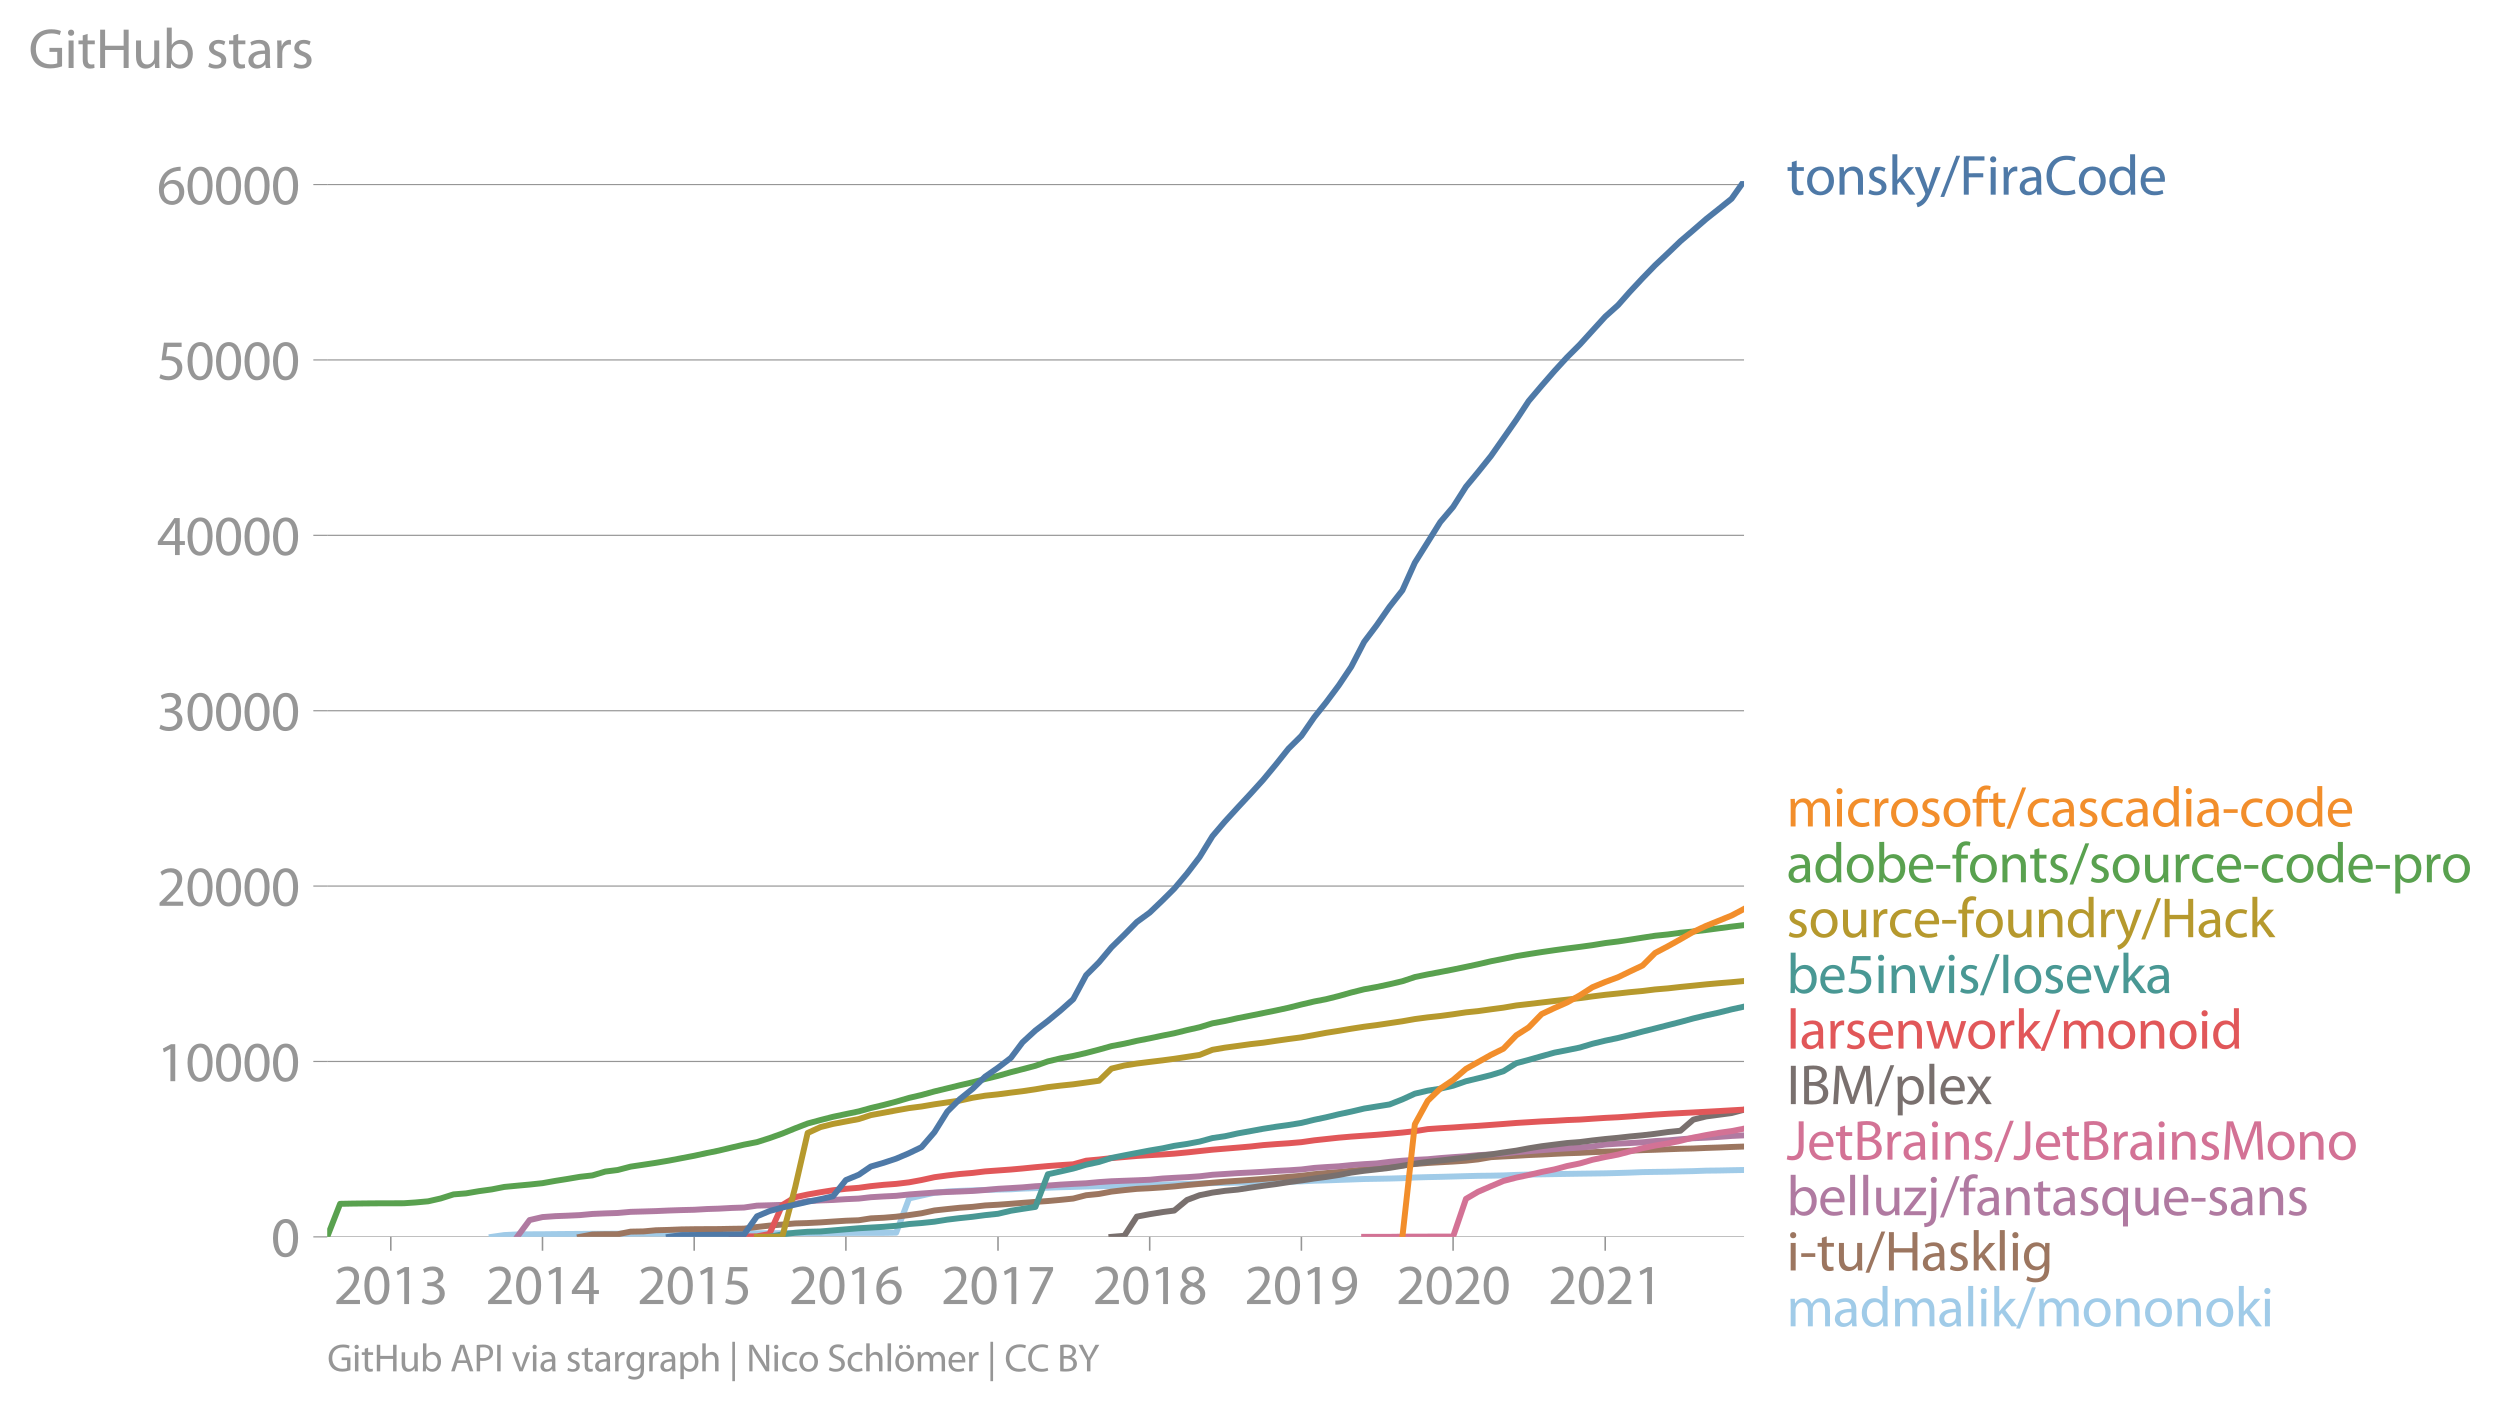 <svg xmlns:xlink="http://www.w3.org/1999/xlink" width="840.196" height="473.716" viewBox="0 0 630.147 355.287" xmlns="http://www.w3.org/2000/svg"><defs><style>*{stroke-linejoin:round;stroke-linecap:butt}</style></defs><g id="figure_1"><path d="M0 355.287h630.147V0H0v355.287z" style="fill:none" id="patch_1"/><g id="axes_1"><path d="M82.476 311.76h357.12V45.646H82.476V311.76z" style="fill:none" id="patch_2"/><g id="matplotlib.axis_1"><g id="xtick_1"><g id="line2d_1"><defs><path id="m22d97722f2" d="M0 0v3.5" style="stroke:#969696;stroke-width:.4"/></defs><use xlink:href="#m22d97722f2" x="98.504" y="311.759" style="fill:#969696;stroke:#969696;stroke-width:.4"/></g><g style="fill:#969696" transform="matrix(.14 0 0 -.14 84.141 328.7)" id="text_1"><defs><path id="MyriadPro-Regular-32" d="M2944 0v467H1075v13l333 307c877 845 1434 1466 1434 2234 0 595-378 1209-1274 1209-480 0-890-179-1178-422l180-397c192 160 505 352 883 352 621 0 825-390 825-813-6-627-486-1164-1548-2176L288 346V0h2656z" transform="scale(.016)"/><path id="MyriadPro-Regular-30" d="M1677 4230c-845 0-1447-768-1447-2163C243 691 794-70 1606-70c922 0 1447 780 1447 2195 0 1325-499 2105-1376 2105zm-32-435c582 0 845-672 845-1696 0-1062-276-1734-852-1734-512 0-844 614-844 1696 0 1133 358 1734 851 1734z" transform="scale(.016)"/><path id="MyriadPro-Regular-31" d="M1510 0h544v4160h-480l-908-486 108-429 724 390h12V0z" transform="scale(.016)"/><path id="MyriadPro-Regular-33" d="M269 211C474 77 883-70 1350-70c999 0 1517 582 1517 1248 0 582-416 966-928 1068v13c512 186 768 551 768 979 0 506-371 992-1190 992-448 0-871-160-1088-320l147-409c179 128 499 275 832 275 518 0 730-294 730-627 0-493-519-704-928-704H896v-423h314c544 0 1068-249 1075-832 6-345-218-806-941-806-390 0-762 160-922 262L269 211z" transform="scale(.016)"/></defs><use xlink:href="#MyriadPro-Regular-32"/><use xlink:href="#MyriadPro-Regular-30" x="51.3"/><use xlink:href="#MyriadPro-Regular-31" x="102.6"/><use xlink:href="#MyriadPro-Regular-33" x="153.9"/></g></g><g id="xtick_2"><use xlink:href="#m22d97722f2" x="136.741" y="311.759" style="fill:#969696;stroke:#969696;stroke-width:.4" id="line2d_2"/><g style="fill:#969696" transform="matrix(.14 0 0 -.14 122.378 328.7)" id="text_2"><defs><path id="MyriadPro-Regular-34" d="M2560 0v1133h582v441h-582v2586h-608L96 1504v-371h1933V0h531zM666 1574v13l1017 1415c115 192 218 371 346 614h19c-13-218-19-435-19-653V1574H666z" transform="scale(.016)"/></defs><use xlink:href="#MyriadPro-Regular-32"/><use xlink:href="#MyriadPro-Regular-30" x="51.3"/><use xlink:href="#MyriadPro-Regular-31" x="102.6"/><use xlink:href="#MyriadPro-Regular-34" x="153.9"/></g></g><g id="xtick_3"><use xlink:href="#m22d97722f2" x="174.978" y="311.759" style="fill:#969696;stroke:#969696;stroke-width:.4" id="line2d_3"/><g style="fill:#969696" transform="matrix(.14 0 0 -.14 160.614 328.7)" id="text_3"><defs><path id="MyriadPro-Regular-35" d="M2771 4160H781L512 2163c154 19 339 45 576 45 832 0 1190-384 1197-922 0-556-455-902-986-902-377 0-717 128-889 230L269 186C467 58 851-70 1306-70c902 0 1548 608 1548 1420 0 525-268 884-595 1069-256 154-576 224-896 224-153 0-243-13-339-25l160 1068h1587v474z" transform="scale(.016)"/></defs><use xlink:href="#MyriadPro-Regular-32"/><use xlink:href="#MyriadPro-Regular-30" x="51.3"/><use xlink:href="#MyriadPro-Regular-31" x="102.6"/><use xlink:href="#MyriadPro-Regular-35" x="153.9"/></g></g><g id="xtick_4"><use xlink:href="#m22d97722f2" x="213.214" y="311.759" style="fill:#969696;stroke:#969696;stroke-width:.4" id="line2d_4"/><g style="fill:#969696" transform="matrix(.14 0 0 -.14 198.851 328.7)" id="text_4"><defs><path id="MyriadPro-Regular-36" d="M2662 4224c-102 0-243-6-409-32-525-64-986-275-1331-614-410-410-704-1056-704-1876C218 621 800-70 1690-70c864 0 1382 704 1382 1465 0 813-518 1344-1254 1344-461 0-807-217-1005-480h-19c96 685 563 1331 1446 1479 160 25 307 32 422 25v461zM1690 365c-589 0-903 505-916 1190 0 103 26 186 64 250 154 301 468 512 807 512 518 0 857-359 857-954s-326-998-806-998h-6z" transform="scale(.016)"/></defs><use xlink:href="#MyriadPro-Regular-32"/><use xlink:href="#MyriadPro-Regular-30" x="51.3"/><use xlink:href="#MyriadPro-Regular-31" x="102.6"/><use xlink:href="#MyriadPro-Regular-36" x="153.9"/></g></g><g id="xtick_5"><use xlink:href="#m22d97722f2" x="251.556" y="311.759" style="fill:#969696;stroke:#969696;stroke-width:.4" id="line2d_5"/><g style="fill:#969696" transform="matrix(.14 0 0 -.14 237.193 328.7)" id="text_5"><defs><path id="MyriadPro-Regular-37" d="M365 4160v-467h2035v-13L595 0h583l1811 3789v371H365z" transform="scale(.016)"/></defs><use xlink:href="#MyriadPro-Regular-32"/><use xlink:href="#MyriadPro-Regular-30" x="51.3"/><use xlink:href="#MyriadPro-Regular-31" x="102.6"/><use xlink:href="#MyriadPro-Regular-37" x="153.9"/></g></g><g id="xtick_6"><use xlink:href="#m22d97722f2" x="289.792" y="311.759" style="fill:#969696;stroke:#969696;stroke-width:.4" id="line2d_6"/><g style="fill:#969696" transform="matrix(.14 0 0 -.14 275.43 328.7)" id="text_6"><defs><path id="MyriadPro-Regular-38" d="M1062 2170c-512-218-825-589-825-1114C237 448 762-70 1632-70c794 0 1414 486 1414 1209 0 506-320 871-838 1075v20c512 243 685 620 685 972 0 519-403 1024-1210 1024-729 0-1286-448-1286-1107 0-358 198-717 659-934l6-19zm583-1831c-531 0-851 371-832 794 0 397 262 717 749 857 563-160 915-403 915-908 0-423-327-743-832-743zm6 3488c506 0 704-345 704-678 0-378-275-634-633-755-480 128-794 352-794 768 0 358 256 665 723 665z" transform="scale(.016)"/></defs><use xlink:href="#MyriadPro-Regular-32"/><use xlink:href="#MyriadPro-Regular-30" x="51.3"/><use xlink:href="#MyriadPro-Regular-31" x="102.6"/><use xlink:href="#MyriadPro-Regular-38" x="153.9"/></g></g><g id="xtick_7"><use xlink:href="#m22d97722f2" x="328.029" y="311.759" style="fill:#969696;stroke:#969696;stroke-width:.4" id="line2d_7"/><g style="fill:#969696" transform="matrix(.14 0 0 -.14 313.666 328.7)" id="text_7"><defs><path id="MyriadPro-Regular-39" d="M614-64c135-6 314 0 519 32 448 51 889 243 1209 557 410 397 717 1037 717 1952 0 1062-525 1753-1376 1753S262 3539 262 2752c0-710 480-1274 1229-1274 416 0 749 167 979 448h20c-77-492-276-857-551-1107-237-224-544-358-870-403-192-19-333-32-455-19V-64zm1024 3866c589 0 852-544 852-1255 0-89-20-153-52-205-147-249-441-435-819-435-486 0-800 365-800 883 0 589 339 1012 813 1012h6z" transform="scale(.016)"/></defs><use xlink:href="#MyriadPro-Regular-32"/><use xlink:href="#MyriadPro-Regular-30" x="51.3"/><use xlink:href="#MyriadPro-Regular-31" x="102.6"/><use xlink:href="#MyriadPro-Regular-39" x="153.9"/></g></g><g id="xtick_8"><use xlink:href="#m22d97722f2" x="366.266" y="311.759" style="fill:#969696;stroke:#969696;stroke-width:.4" id="line2d_8"/><g style="fill:#969696" transform="matrix(.14 0 0 -.14 351.903 328.7)" id="text_8"><use xlink:href="#MyriadPro-Regular-32"/><use xlink:href="#MyriadPro-Regular-30" x="51.3"/><use xlink:href="#MyriadPro-Regular-32" x="102.6"/><use xlink:href="#MyriadPro-Regular-30" x="153.9"/></g></g><g id="xtick_9"><use xlink:href="#m22d97722f2" x="404.607" y="311.759" style="fill:#969696;stroke:#969696;stroke-width:.4" id="line2d_9"/><g style="fill:#969696" transform="matrix(.14 0 0 -.14 390.244 328.7)" id="text_9"><use xlink:href="#MyriadPro-Regular-32"/><use xlink:href="#MyriadPro-Regular-30" x="51.3"/><use xlink:href="#MyriadPro-Regular-32" x="102.6"/><use xlink:href="#MyriadPro-Regular-31" x="153.9"/></g></g></g><g id="matplotlib.axis_2"><g id="ytick_1"><path d="M82.476 311.76h357.12" clip-path="url(#p8d2a91ee65)" style="fill:none;stroke:#969696;stroke-width:.3;stroke-linecap:square" id="line2d_10"/><g id="line2d_11"><defs><path id="m7cf876249c" d="M0 0h-3.5" style="stroke:#969696;stroke-width:.3"/></defs><use xlink:href="#m7cf876249c" x="82.476" y="311.759" style="fill:#969696;stroke:#969696;stroke-width:.3"/></g><use xlink:href="#MyriadPro-Regular-30" style="fill:#969696" transform="matrix(.14 0 0 -.14 68.295 316.73)" id="text_10"/></g><g id="ytick_2"><path d="M82.476 267.553h357.12" clip-path="url(#p8d2a91ee65)" style="fill:none;stroke:#969696;stroke-width:.3;stroke-linecap:square" id="line2d_12"/><use xlink:href="#m7cf876249c" x="82.476" y="267.553" style="fill:#969696;stroke:#969696;stroke-width:.3" id="line2d_13"/><g style="fill:#969696" transform="matrix(.14 0 0 -.14 39.568 272.523)" id="text_11"><use xlink:href="#MyriadPro-Regular-31"/><use xlink:href="#MyriadPro-Regular-30" x="51.3"/><use xlink:href="#MyriadPro-Regular-30" x="102.6"/><use xlink:href="#MyriadPro-Regular-30" x="153.9"/><use xlink:href="#MyriadPro-Regular-30" x="205.2"/></g></g><g id="ytick_3"><path d="M82.476 223.347h357.12" clip-path="url(#p8d2a91ee65)" style="fill:none;stroke:#969696;stroke-width:.3;stroke-linecap:square" id="line2d_14"/><use xlink:href="#m7cf876249c" x="82.476" y="223.347" style="fill:#969696;stroke:#969696;stroke-width:.3" id="line2d_15"/><g style="fill:#969696" transform="matrix(.14 0 0 -.14 39.568 228.317)" id="text_12"><use xlink:href="#MyriadPro-Regular-32"/><use xlink:href="#MyriadPro-Regular-30" x="51.3"/><use xlink:href="#MyriadPro-Regular-30" x="102.6"/><use xlink:href="#MyriadPro-Regular-30" x="153.9"/><use xlink:href="#MyriadPro-Regular-30" x="205.2"/></g></g><g id="ytick_4"><path d="M82.476 179.141h357.12" clip-path="url(#p8d2a91ee65)" style="fill:none;stroke:#969696;stroke-width:.3;stroke-linecap:square" id="line2d_16"/><use xlink:href="#m7cf876249c" x="82.476" y="179.141" style="fill:#969696;stroke:#969696;stroke-width:.3" id="line2d_17"/><g style="fill:#969696" transform="matrix(.14 0 0 -.14 39.568 184.111)" id="text_13"><use xlink:href="#MyriadPro-Regular-33"/><use xlink:href="#MyriadPro-Regular-30" x="51.3"/><use xlink:href="#MyriadPro-Regular-30" x="102.6"/><use xlink:href="#MyriadPro-Regular-30" x="153.9"/><use xlink:href="#MyriadPro-Regular-30" x="205.2"/></g></g><g id="ytick_5"><path d="M82.476 134.935h357.12" clip-path="url(#p8d2a91ee65)" style="fill:none;stroke:#969696;stroke-width:.3;stroke-linecap:square" id="line2d_18"/><use xlink:href="#m7cf876249c" x="82.476" y="134.935" style="fill:#969696;stroke:#969696;stroke-width:.3" id="line2d_19"/><g style="fill:#969696" transform="matrix(.14 0 0 -.14 39.568 139.905)" id="text_14"><use xlink:href="#MyriadPro-Regular-34"/><use xlink:href="#MyriadPro-Regular-30" x="51.3"/><use xlink:href="#MyriadPro-Regular-30" x="102.6"/><use xlink:href="#MyriadPro-Regular-30" x="153.9"/><use xlink:href="#MyriadPro-Regular-30" x="205.2"/></g></g><g id="ytick_6"><path d="M82.476 90.729h357.12" clip-path="url(#p8d2a91ee65)" style="fill:none;stroke:#969696;stroke-width:.3;stroke-linecap:square" id="line2d_20"/><use xlink:href="#m7cf876249c" x="82.476" y="90.729" style="fill:#969696;stroke:#969696;stroke-width:.3" id="line2d_21"/><g style="fill:#969696" transform="matrix(.14 0 0 -.14 39.568 95.699)" id="text_15"><use xlink:href="#MyriadPro-Regular-35"/><use xlink:href="#MyriadPro-Regular-30" x="51.3"/><use xlink:href="#MyriadPro-Regular-30" x="102.6"/><use xlink:href="#MyriadPro-Regular-30" x="153.9"/><use xlink:href="#MyriadPro-Regular-30" x="205.2"/></g></g><g id="ytick_7"><path d="M82.476 46.523h357.12" clip-path="url(#p8d2a91ee65)" style="fill:none;stroke:#969696;stroke-width:.3;stroke-linecap:square" id="line2d_22"/><use xlink:href="#m7cf876249c" x="82.476" y="46.523" style="fill:#969696;stroke:#969696;stroke-width:.3" id="line2d_23"/><g style="fill:#969696" transform="matrix(.14 0 0 -.14 39.568 51.493)" id="text_16"><use xlink:href="#MyriadPro-Regular-36"/><use xlink:href="#MyriadPro-Regular-30" x="51.3"/><use xlink:href="#MyriadPro-Regular-30" x="102.6"/><use xlink:href="#MyriadPro-Regular-30" x="153.9"/><use xlink:href="#MyriadPro-Regular-30" x="205.2"/></g></g><g style="fill:#969696" transform="matrix(.14 0 0 -.14 7.2 17.14)" id="text_17"><defs><path id="MyriadPro-Regular-47" d="M3770 2266H2349v-448h877V531c-128-64-378-115-743-115-1005 0-1664 646-1664 1741 0 1081 685 1734 1735 1734 435 0 723-83 953-185l135 454c-186 90-576 198-1076 198-1446 0-2329-940-2336-2227 0-672 231-1248 602-1606 422-403 960-570 1613-570 582 0 1075 147 1325 237v2074z" transform="scale(.016)"/><path id="MyriadPro-Regular-69" d="M1030 0v3098H467V0h563zM749 4320c-205 0-352-154-352-352 0-192 141-346 339-346 224 0 365 154 358 346 0 198-134 352-345 352z" transform="scale(.016)"/><path id="MyriadPro-Regular-74" d="M595 3667v-569H115v-429h480V979c0-365 58-640 218-806C947 19 1158-70 1421-70c217 0 390 38 499 83l-26 422c-83-25-172-38-326-38-314 0-422 217-422 601v1671h806v429h-806v742l-551-173z" transform="scale(.016)"/><path id="MyriadPro-Regular-48" d="M486 4314V0h557v2022h2087V0h563v4314h-563V2509H1043v1805H486z" transform="scale(.016)"/><path id="MyriadPro-Regular-75" d="M3059 3098h-563V1197c0-103-19-205-51-288-103-250-365-512-743-512-512 0-691 397-691 985v1716H448V1286C448 198 1030-70 1517-70c550 0 877 326 1024 576h13l32-506h499c-19 243-26 525-26 845v2253z" transform="scale(.016)"/><path id="MyriadPro-Regular-62" d="M467 800c0-275-13-589-25-800h486l26 512h19c230-410 589-582 1037-582 691 0 1388 550 1388 1657 7 941-537 1581-1305 1581-499 0-858-224-1056-570h-13v1946H467V800zm557 998c0 90 19 167 32 231 115 429 474 691 858 691 601 0 921-531 921-1152 0-710-352-1190-941-1190-409 0-736 268-844 659-13 64-26 134-26 205v556z" transform="scale(.016)"/><path id="MyriadPro-Regular-73" d="M250 147C467 19 781-70 1120-70c736 0 1158 390 1158 934 0 461-275 730-812 934-404 154-589 269-589 525 0 231 185 423 518 423 288 0 512-103 634-180l141 410c-173 102-448 192-762 192-666 0-1069-410-1069-909 0-371 263-678 819-877 416-153 576-300 576-569 0-256-192-461-601-461-282 0-576 115-743 224L250 147z" transform="scale(.016)"/><path id="MyriadPro-Regular-61" d="M2643 1901c0 621-230 1267-1177 1267-391 0-762-109-1018-275l128-371c218 140 518 230 806 230 634 0 704-461 704-717v-64C890 1978 224 1568 224 819c0-448 320-889 947-889 442 0 775 217 947 460h20l44-390h512c-38 211-51 474-51 742v1159zm-544-858c0-57-13-121-32-179-89-262-345-518-749-518-288 0-531 172-531 537 0 602 698 711 1312 698v-538z" transform="scale(.016)"/><path id="MyriadPro-Regular-72" d="M467 0h557v1651c0 96 13 186 26 263 76 422 358 723 755 723 77 0 134-7 192-19v531c-51 13-96 19-160 19-378 0-717-262-858-678h-25l-20 608H442c19-288 25-602 25-967V0z" transform="scale(.016)"/></defs><use xlink:href="#MyriadPro-Regular-47"/><use xlink:href="#MyriadPro-Regular-69" x="64.6"/><use xlink:href="#MyriadPro-Regular-74" x="88"/><use xlink:href="#MyriadPro-Regular-48" x="121.1"/><use xlink:href="#MyriadPro-Regular-75" x="186.3"/><use xlink:href="#MyriadPro-Regular-62" x="241.4"/><use xlink:href="#MyriadPro-Regular-20" x="298.3"/><use xlink:href="#MyriadPro-Regular-73" x="319.5"/><use xlink:href="#MyriadPro-Regular-74" x="359.1"/><use xlink:href="#MyriadPro-Regular-61" x="392.2"/><use xlink:href="#MyriadPro-Regular-72" x="440.4"/><use xlink:href="#MyriadPro-Regular-73" x="473.1"/></g></g><path d="m123.96 311.76 3.143-.451 3.248-.16 3.142-.035 3.248-.013 3.247-.036 2.934-.026 3.247-.022 3.143-.031 3.247-.009 3.143-.004 3.248-.018 3.247-.027h3.143l3.247-.004 3.143-.004 3.248-.014 3.247-.013 2.933-.004 3.248-.014 3.143-.004 3.247-.009 3.143-.022 3.247-.013 3.248-.031 3.142-.01 3.248-.003 3.143-.005 3.247-.013 3.248-.005 3.038-.004 3.247-.004 3.143-.049 3.247-8.625 3.143-.72 3.248-.712 3.247-.31 3.143-.172 3.247-.115 3.143-.123 3.248-.084 3.247-.071 2.933-.177 3.248-.106 3.143-.12 3.247-.119 3.143-.075 3.247-.102 3.248-.08 3.143-.074 3.247-.11 3.143-.111 3.247-.053 3.248-.084 2.933-.062 3.248-.093 3.142-.08 3.248-.12 3.143-.052 3.247-.058 3.248-.08 3.142-.07 3.248-.057 3.142-.031 3.248-.084 3.247-.164 2.934-.08 3.247-.123 3.143-.11 3.247-.12 3.143-.053 3.248-.062 3.247-.093 3.143-.177 3.247-.093 3.143-.066 3.248-.088 3.247-.093 3.038-.075 3.248-.04 3.142-.066 3.248-.133 3.143-.088 3.247-.053 3.248-.058 3.142-.049 3.248-.053 3.143-.044 3.247-.048 3.248-.084 2.933-.093 3.247-.133 3.143-.053 3.248-.04 3.142-.08 3.248-.074 3.247-.12 3.143-.035 3.248-.07 3.142-.058" clip-path="url(#p8d2a91ee65)" style="fill:none;stroke:#a0cbe8;stroke-width:1.5;stroke-linecap:square" id="line2d_24"/><path d="m146.17 311.76 3.142-.593 3.247-.066 3.143-.009 3.248-.645 3.247-.062 3.143-.288 3.247-.088 3.143-.128 3.248-.049 3.247-.022 2.933-.013 3.248-.062 3.143-.044 3.247-.416 3.143-.35 3.247-.269 3.248-.283 3.142-.093 3.248-.168 3.143-.212 3.247-.207 3.248-.12 3.038-.477 3.247-.155 3.143-.26 3.247-.412 3.143-.46 3.248-.707 3.247-.354 3.143-.327 3.247-.225 3.143-.358 3.248-.177 3.247-.239 2.933-.23 3.248-.247 3.143-.221 3.247-.296 3.143-.323 3.247-.84 3.248-.323 3.143-.592 3.247-.371 3.143-.314 3.247-.164 3.248-.216 2.933-.24 3.248-.34 3.142-.296 3.248-.3 3.143-.266 3.247-.216 3.248-.23 3.142-.23 3.248-.27 3.142-.26 3.248-.275 3.247-.406 2.934-.261 3.247-.283 3.143-.323 3.247-.322 3.143-.226 3.248-.455 3.247-.358 3.143-.332 3.247-.256 3.143-.186 3.248-.172 3.247-.221 3.038-.332 3.248-.557 3.142-.181 3.248-.168 3.143-.186 3.247-.132 3.248-.168 3.142-.155 3.248-.097 3.143-.173 3.247-.123 3.248-.098 2.933-.141 3.247-.146 3.143-.097 3.248-.128 3.142-.115 3.248-.076 3.247-.141 3.143-.106 3.248-.137 3.142-.106" clip-path="url(#p8d2a91ee65)" style="fill:none;stroke:#9c7660;stroke-width:1.5;stroke-linecap:square" id="line2d_25"/><path d="m130.35 311.76 3.143-4.235 3.248-.752 3.247-.234 2.934-.11 3.247-.151 3.143-.292 3.247-.141 3.143-.102 3.248-.287 3.247-.093 3.143-.097 3.247-.146 3.143-.106 3.248-.08 3.247-.19 2.933-.093 3.248-.177 3.143-.106 3.247-.477 3.143-.089 3.247-.101 3.248-.261 3.142-.68 3.248-.182 3.143-.115 3.247-.203 3.248-.146 3.038-.35 3.247-.194 3.143-.15 3.247-.35 3.143-.234 3.248-.225 3.247-.164 3.143-.115 3.247-.15 3.143-.23 3.248-.3 3.247-.186 2.933-.181 3.248-.283 3.143-.168 3.247-.244 3.143-.18 3.247-.155 3.248-.297 3.143-.212 3.247-.124 3.143-.115 3.247-.141 3.248-.31 2.933-.172 3.248-.168 3.142-.22 3.248-.385 3.143-.2 3.247-.216 3.248-.155 3.142-.177 3.248-.22 3.142-.15 3.248-.218 3.247-.397 2.934-.208 3.247-.19 3.143-.31 3.247-.238 3.143-.177 3.248-.402 3.247-.288 3.143-.203 3.247-.164 3.143-.291 3.248-.244 3.247-.216 3.038-.274 3.248-.182 3.142-.23 3.248-.349 3.143-.247 3.247-.252 3.248-.265 3.142-.19 3.248-.208 3.143-.252 3.247-.517 3.248-.213 2.933-.15 3.247-.194 3.143-.305 3.248-.173 3.142-.283 3.248-.26 3.247-.147 3.143-.19 3.248-.243 3.142-.154" clip-path="url(#p8d2a91ee65)" style="fill:none;stroke:#b07aa1;stroke-width:1.5;stroke-linecap:square" id="line2d_26"/><g style="fill:#4e79a7" transform="matrix(.14 0 0 -.14 450.31 49.07)" id="text_18"><defs><path id="MyriadPro-Regular-6f" d="M1779 3168c-857 0-1536-608-1536-1645C243 544 890-70 1728-70c749 0 1542 499 1542 1644 0 948-601 1594-1491 1594zm-13-422c666 0 928-666 928-1191 0-697-403-1203-940-1203-551 0-941 512-941 1190 0 589 288 1204 953 1204z" transform="scale(.016)"/><path id="MyriadPro-Regular-6e" d="M467 0h563v1862c0 96 13 192 39 263 96 313 384 576 755 576 531 0 717-416 717-915V0h563v1850c0 1062-666 1318-1094 1318-512 0-871-288-1024-582h-13l-32 512H442c19-256 25-519 25-839V0z" transform="scale(.016)"/><path id="MyriadPro-Regular-6b" d="M1024 4544H467V0h557v1165l288 320L2381 0h685L1702 1824l1197 1274h-678l-909-1069c-90-109-198-243-275-352h-13v2867z" transform="scale(.016)"/><path id="MyriadPro-Regular-79" d="M58 3098 1203 243c26-70 39-115 39-147s-20-77-45-134c-128-288-320-506-474-628-166-140-352-230-493-275l141-473c141 25 416 121 691 364 384 333 660 877 1063 1940l845 2208h-596l-614-1818c-77-224-141-461-198-646h-13c-51 185-128 428-199 633L672 3098H58z" transform="scale(.016)"/><path id="MyriadPro-Regular-2f" d="m422-256 1792 4640h-435L-6-256h428z" transform="scale(.016)"/><path id="MyriadPro-Regular-46" d="M486 0h557v1952h1632v461H1043v1433h1767v468H486V0z" transform="scale(.016)"/><path id="MyriadPro-Regular-43" d="M3386 582c-224-108-570-179-909-179-1050 0-1658 679-1658 1735 0 1132 672 1779 1683 1779 359 0 660-77 871-179l134 454c-147 77-486 192-1024 192-1337 0-2253-915-2253-2266C230 704 1146-70 2362-70c524 0 934 108 1139 211l-115 441z" transform="scale(.016)"/><path id="MyriadPro-Regular-64" d="M2579 4544V2694h-13c-140 250-460 474-934 474-755 0-1395-634-1389-1664C243 563 819-70 1568-70c506 0 883 262 1056 608h13l25-538h506c-19 211-26 525-26 800v3744h-563zm0-3245c0-89-6-166-25-243-103-422-448-672-826-672-608 0-915 518-915 1146 0 684 345 1196 928 1196 422 0 729-294 813-652 19-71 25-167 25-237v-538z" transform="scale(.016)"/><path id="MyriadPro-Regular-65" d="M2957 1446c6 58 19 148 19 263 0 569-269 1459-1280 1459-902 0-1453-736-1453-1670C243 563 813-70 1766-70c493 0 832 108 1031 198l-96 403c-211-89-455-160-858-160-563 0-1049 314-1062 1075h2176zM787 1850c45 390 295 915 864 915 634 0 787-557 781-915H787z" transform="scale(.016)"/></defs><use xlink:href="#MyriadPro-Regular-74"/><use xlink:href="#MyriadPro-Regular-6f" x="33.1"/><use xlink:href="#MyriadPro-Regular-6e" x="88"/><use xlink:href="#MyriadPro-Regular-73" x="143.5"/><use xlink:href="#MyriadPro-Regular-6b" x="183.1"/><use xlink:href="#MyriadPro-Regular-79" x="230"/><use xlink:href="#MyriadPro-Regular-2f" x="277.1"/><use xlink:href="#MyriadPro-Regular-46" x="311.4"/><use xlink:href="#MyriadPro-Regular-69" x="360.1"/><use xlink:href="#MyriadPro-Regular-72" x="383.5"/><use xlink:href="#MyriadPro-Regular-61" x="416.2"/><use xlink:href="#MyriadPro-Regular-43" x="464.4"/><use xlink:href="#MyriadPro-Regular-6f" x="522.4"/><use xlink:href="#MyriadPro-Regular-64" x="577.3"/><use xlink:href="#MyriadPro-Regular-65" x="633.7"/></g><g style="fill:#f28e2b" transform="matrix(.14 0 0 -.14 450.31 208.31)" id="text_19"><defs><path id="MyriadPro-Regular-6d" d="M467 0h551v1869c0 96 12 192 44 275 90 282 346 563 698 563 429 0 646-358 646-851V0h551v1914c0 102 19 204 45 281 96 275 345 512 665 512 455 0 672-358 672-953V0h551v1824c0 1075-608 1344-1018 1344-294 0-499-77-685-218-128-96-249-230-345-403h-13c-135 365-455 621-877 621-512 0-800-275-973-570h-19l-26 500H442c19-256 25-519 25-839V0z" transform="scale(.016)"/><path id="MyriadPro-Regular-63" d="M2579 538c-160-71-371-154-691-154-614 0-1075 442-1075 1158 0 647 384 1172 1094 1172 307 0 519-71 653-148l128 436c-154 76-448 160-781 160-1011 0-1664-692-1664-1645C243 570 851-70 1786-70c416 0 742 108 889 185l-96 423z" transform="scale(.016)"/><path id="MyriadPro-Regular-66" d="M1082 0v2669h748v429h-748v166c0 474 121 896 601 896 160 0 275-32 359-70l76 435c-108 45-281 89-480 89-262 0-544-83-755-288-262-249-358-646-358-1081v-147H90v-429h435V0h557z" transform="scale(.016)"/><path id="MyriadPro-Regular-2d" d="M192 1939v-416h1581v416H192z" transform="scale(.016)"/></defs><use xlink:href="#MyriadPro-Regular-6d"/><use xlink:href="#MyriadPro-Regular-69" x="83.4"/><use xlink:href="#MyriadPro-Regular-63" x="106.8"/><use xlink:href="#MyriadPro-Regular-72" x="151.6"/><use xlink:href="#MyriadPro-Regular-6f" x="184.3"/><use xlink:href="#MyriadPro-Regular-73" x="239.2"/><use xlink:href="#MyriadPro-Regular-6f" x="278.8"/><use xlink:href="#MyriadPro-Regular-66" x="333.7"/><use xlink:href="#MyriadPro-Regular-74" x="362.9"/><use xlink:href="#MyriadPro-Regular-2f" x="396"/><use xlink:href="#MyriadPro-Regular-63" x="430.3"/><use xlink:href="#MyriadPro-Regular-61" x="475.1"/><use xlink:href="#MyriadPro-Regular-73" x="523.3"/><use xlink:href="#MyriadPro-Regular-63" x="562.9"/><use xlink:href="#MyriadPro-Regular-61" x="607.7"/><use xlink:href="#MyriadPro-Regular-64" x="655.9"/><use xlink:href="#MyriadPro-Regular-69" x="712.3"/><use xlink:href="#MyriadPro-Regular-61" x="735.7"/><use xlink:href="#MyriadPro-Regular-2d" x="783.9"/><use xlink:href="#MyriadPro-Regular-63" x="814.6"/><use xlink:href="#MyriadPro-Regular-6f" x="859.4"/><use xlink:href="#MyriadPro-Regular-64" x="914.3"/><use xlink:href="#MyriadPro-Regular-65" x="970.7"/></g><g style="fill:#59a14f" transform="matrix(.14 0 0 -.14 450.31 222.387)" id="text_20"><defs><path id="MyriadPro-Regular-70" d="M467-1267h557V416h13c185-307 544-486 953-486 730 0 1408 550 1408 1664 0 940-563 1574-1312 1574-505 0-870-224-1100-602h-13l-26 532H442c12-295 25-615 25-1012v-3353zm557 3059c0 77 19 160 38 230 109 423 468 698 852 698 595 0 921-531 921-1152 0-710-345-1197-941-1197-403 0-742 269-844 659-13 71-26 148-26 231v531z" transform="scale(.016)"/></defs><use xlink:href="#MyriadPro-Regular-61"/><use xlink:href="#MyriadPro-Regular-64" x="48.2"/><use xlink:href="#MyriadPro-Regular-6f" x="104.6"/><use xlink:href="#MyriadPro-Regular-62" x="159.5"/><use xlink:href="#MyriadPro-Regular-65" x="216.4"/><use xlink:href="#MyriadPro-Regular-2d" x="266.5"/><use xlink:href="#MyriadPro-Regular-66" x="297.2"/><use xlink:href="#MyriadPro-Regular-6f" x="326.4"/><use xlink:href="#MyriadPro-Regular-6e" x="381.3"/><use xlink:href="#MyriadPro-Regular-74" x="436.8"/><use xlink:href="#MyriadPro-Regular-73" x="469.9"/><use xlink:href="#MyriadPro-Regular-2f" x="509.5"/><use xlink:href="#MyriadPro-Regular-73" x="543.8"/><use xlink:href="#MyriadPro-Regular-6f" x="583.4"/><use xlink:href="#MyriadPro-Regular-75" x="638.3"/><use xlink:href="#MyriadPro-Regular-72" x="693.4"/><use xlink:href="#MyriadPro-Regular-63" x="726.1"/><use xlink:href="#MyriadPro-Regular-65" x="770.9"/><use xlink:href="#MyriadPro-Regular-2d" x="821"/><use xlink:href="#MyriadPro-Regular-63" x="851.7"/><use xlink:href="#MyriadPro-Regular-6f" x="896.5"/><use xlink:href="#MyriadPro-Regular-64" x="951.4"/><use xlink:href="#MyriadPro-Regular-65" x="1007.8"/><use xlink:href="#MyriadPro-Regular-2d" x="1057.9"/><use xlink:href="#MyriadPro-Regular-70" x="1088.6"/><use xlink:href="#MyriadPro-Regular-72" x="1145.5"/><use xlink:href="#MyriadPro-Regular-6f" x="1178.2"/></g><g style="fill:#b6992d" transform="matrix(.14 0 0 -.14 450.31 236.226)" id="text_21"><use xlink:href="#MyriadPro-Regular-73"/><use xlink:href="#MyriadPro-Regular-6f" x="39.6"/><use xlink:href="#MyriadPro-Regular-75" x="94.5"/><use xlink:href="#MyriadPro-Regular-72" x="149.6"/><use xlink:href="#MyriadPro-Regular-63" x="182.3"/><use xlink:href="#MyriadPro-Regular-65" x="227.1"/><use xlink:href="#MyriadPro-Regular-2d" x="277.2"/><use xlink:href="#MyriadPro-Regular-66" x="307.9"/><use xlink:href="#MyriadPro-Regular-6f" x="337.1"/><use xlink:href="#MyriadPro-Regular-75" x="392"/><use xlink:href="#MyriadPro-Regular-6e" x="447.1"/><use xlink:href="#MyriadPro-Regular-64" x="502.6"/><use xlink:href="#MyriadPro-Regular-72" x="559"/><use xlink:href="#MyriadPro-Regular-79" x="591.7"/><use xlink:href="#MyriadPro-Regular-2f" x="638.8"/><use xlink:href="#MyriadPro-Regular-48" x="673.1"/><use xlink:href="#MyriadPro-Regular-61" x="738.3"/><use xlink:href="#MyriadPro-Regular-63" x="786.5"/><use xlink:href="#MyriadPro-Regular-6b" x="831.3"/></g><g style="fill:#499894" transform="matrix(.14 0 0 -.14 450.31 250.31)" id="text_22"><defs><path id="MyriadPro-Regular-76" d="M83 3098 1261 0h537l1216 3098h-588l-602-1741c-102-282-192-538-262-794h-20c-64 256-147 512-249 794L685 3098H83z" transform="scale(.016)"/><path id="MyriadPro-Regular-49" d="M486 4314V0h557v4314H486z" transform="scale(.016)"/></defs><use xlink:href="#MyriadPro-Regular-62"/><use xlink:href="#MyriadPro-Regular-65" x="56.9"/><use xlink:href="#MyriadPro-Regular-35" x="107"/><use xlink:href="#MyriadPro-Regular-69" x="158.3"/><use xlink:href="#MyriadPro-Regular-6e" x="181.7"/><use xlink:href="#MyriadPro-Regular-76" x="237.2"/><use xlink:href="#MyriadPro-Regular-69" x="285.3"/><use xlink:href="#MyriadPro-Regular-73" x="308.7"/><use xlink:href="#MyriadPro-Regular-2f" x="348.3"/><use xlink:href="#MyriadPro-Regular-49" x="382.6"/><use xlink:href="#MyriadPro-Regular-6f" x="406.5"/><use xlink:href="#MyriadPro-Regular-73" x="461.4"/><use xlink:href="#MyriadPro-Regular-65" x="501"/><use xlink:href="#MyriadPro-Regular-76" x="551.1"/><use xlink:href="#MyriadPro-Regular-6b" x="599.2"/><use xlink:href="#MyriadPro-Regular-61" x="646.1"/></g><g style="fill:#e15759" transform="matrix(.14 0 0 -.14 450.31 264.31)" id="text_23"><defs><path id="MyriadPro-Regular-6c" d="M467 0h563v4544H467V0z" transform="scale(.016)"/><path id="MyriadPro-Regular-77" d="M115 3098 1050 0h512l499 1472c109 333 205 653 281 1024h13c77-365 167-672 275-1018L3104 0h512l998 3098h-556l-442-1556c-102-364-186-691-237-1004h-19c-70 313-160 640-275 1011l-480 1549h-474l-505-1575c-103-339-205-672-276-985h-19c-57 320-141 640-230 985L691 3098H115z" transform="scale(.016)"/></defs><use xlink:href="#MyriadPro-Regular-6c"/><use xlink:href="#MyriadPro-Regular-61" x="23.6"/><use xlink:href="#MyriadPro-Regular-72" x="71.8"/><use xlink:href="#MyriadPro-Regular-73" x="104.5"/><use xlink:href="#MyriadPro-Regular-65" x="144.1"/><use xlink:href="#MyriadPro-Regular-6e" x="194.2"/><use xlink:href="#MyriadPro-Regular-77" x="249.7"/><use xlink:href="#MyriadPro-Regular-6f" x="323.3"/><use xlink:href="#MyriadPro-Regular-72" x="378.2"/><use xlink:href="#MyriadPro-Regular-6b" x="410.9"/><use xlink:href="#MyriadPro-Regular-2f" x="457.8"/><use xlink:href="#MyriadPro-Regular-6d" x="492.1"/><use xlink:href="#MyriadPro-Regular-6f" x="575.5"/><use xlink:href="#MyriadPro-Regular-6e" x="630.4"/><use xlink:href="#MyriadPro-Regular-6f" x="685.9"/><use xlink:href="#MyriadPro-Regular-69" x="740.8"/><use xlink:href="#MyriadPro-Regular-64" x="764.2"/></g><g style="fill:#79706e" transform="matrix(.14 0 0 -.14 450.31 278.31)" id="text_24"><defs><path id="MyriadPro-Regular-42" d="M486 13c186-26 480-51 864-51 704 0 1191 128 1492 403 217 211 364 493 364 864 0 640-480 979-889 1081v13c454 167 729 531 729 947 0 340-134 596-358 762-269 218-627 314-1184 314-390 0-774-39-1018-90V13zm557 3865c90 20 237 39 493 39 563 0 947-199 947-704 0-416-345-723-934-723h-506v1388zm0-1811h461c608 0 1114-243 1114-832 0-627-532-838-1108-838-198 0-358 6-467 25v1645z" transform="scale(.016)"/><path id="MyriadPro-Regular-4d" d="M4230 0h544l-268 4314h-711l-768-2087c-192-544-345-1017-454-1453h-19c-109 448-256 922-436 1453l-736 2087H672L371 0h531l116 1850c38 646 70 1369 83 1907h13c121-512 294-1069 499-1677L2310 26h423l761 2092c218 589 397 1133 544 1639h20c-7-538 32-1261 64-1863L4230 0z" transform="scale(.016)"/><path id="MyriadPro-Regular-78" d="m102 3098 1050-1517L51 0h621l448 698c115 185 224 345 326 537h13c109-185 211-358 333-537L2246 0h640L1798 1600l1056 1498h-608l-435-660c-102-166-205-326-307-512h-19c-103 173-199 333-314 506l-441 666H102z" transform="scale(.016)"/></defs><use xlink:href="#MyriadPro-Regular-49"/><use xlink:href="#MyriadPro-Regular-42" x="23.9"/><use xlink:href="#MyriadPro-Regular-4d" x="78.1"/><use xlink:href="#MyriadPro-Regular-2f" x="158.5"/><use xlink:href="#MyriadPro-Regular-70" x="192.8"/><use xlink:href="#MyriadPro-Regular-6c" x="249.7"/><use xlink:href="#MyriadPro-Regular-65" x="273.3"/><use xlink:href="#MyriadPro-Regular-78" x="323.4"/></g><g style="fill:#d37295" transform="matrix(.14 0 0 -.14 450.31 292.31)" id="text_25"><defs><path id="MyriadPro-Regular-4a" d="M1370 1472c0-845-295-1069-794-1069-186 0-352 39-467 83L26 32C166-26 416-70 621-70c742 0 1305 352 1305 1497v2887h-556V1472z" transform="scale(.016)"/></defs><use xlink:href="#MyriadPro-Regular-4a"/><use xlink:href="#MyriadPro-Regular-65" x="37"/><use xlink:href="#MyriadPro-Regular-74" x="87.1"/><use xlink:href="#MyriadPro-Regular-42" x="120.2"/><use xlink:href="#MyriadPro-Regular-72" x="174.4"/><use xlink:href="#MyriadPro-Regular-61" x="207.1"/><use xlink:href="#MyriadPro-Regular-69" x="255.3"/><use xlink:href="#MyriadPro-Regular-6e" x="278.7"/><use xlink:href="#MyriadPro-Regular-73" x="334.2"/><use xlink:href="#MyriadPro-Regular-2f" x="373.8"/><use xlink:href="#MyriadPro-Regular-4a" x="408.1"/><use xlink:href="#MyriadPro-Regular-65" x="445.1"/><use xlink:href="#MyriadPro-Regular-74" x="495.2"/><use xlink:href="#MyriadPro-Regular-42" x="528.3"/><use xlink:href="#MyriadPro-Regular-72" x="582.5"/><use xlink:href="#MyriadPro-Regular-61" x="615.2"/><use xlink:href="#MyriadPro-Regular-69" x="663.4"/><use xlink:href="#MyriadPro-Regular-6e" x="686.8"/><use xlink:href="#MyriadPro-Regular-73" x="742.3"/><use xlink:href="#MyriadPro-Regular-4d" x="781.9"/><use xlink:href="#MyriadPro-Regular-6f" x="862.3"/><use xlink:href="#MyriadPro-Regular-6e" x="917.2"/><use xlink:href="#MyriadPro-Regular-6f" x="972.7"/></g><g style="fill:#b07aa1" transform="matrix(.14 0 0 -.14 450.31 306.296)" id="text_26"><defs><path id="MyriadPro-Regular-7a" d="M115 0h2515v448H819v13c141 160 269 313 397 486l1382 1799 7 352H243v-455h1677v-13c-141-166-269-313-403-480L115 326V0z" transform="scale(.016)"/><path id="MyriadPro-Regular-6a" d="M-230-1350c300 0 710 102 960 352 275 281 371 672 371 1273v2823H538V493c0-743-58-992-212-1165C192-819-32-890-288-909l58-441zM826 4320c-212 0-359-154-359-352 0-186 135-346 346-346 224 0 358 160 352 346 0 198-135 352-339 352z" transform="scale(.016)"/><path id="MyriadPro-Regular-71" d="M2579-1267h563v3513c0 320 7 589 20 852h-532l-19-468h-13c-153 301-473 538-953 538-653 0-1402-512-1402-1670C243 557 832-70 1555-70c499 0 845 243 1011 550h13v-1747zm0 2528c0-83-19-192-45-269-128-390-441-614-806-614-621 0-915 537-915 1152 0 697 352 1190 934 1190 423 0 723-294 807-640 19-70 25-160 25-237v-582z" transform="scale(.016)"/></defs><use xlink:href="#MyriadPro-Regular-62"/><use xlink:href="#MyriadPro-Regular-65" x="56.9"/><use xlink:href="#MyriadPro-Regular-6c" x="107"/><use xlink:href="#MyriadPro-Regular-6c" x="130.6"/><use xlink:href="#MyriadPro-Regular-75" x="154.2"/><use xlink:href="#MyriadPro-Regular-7a" x="209.3"/><use xlink:href="#MyriadPro-Regular-6a" x="252.1"/><use xlink:href="#MyriadPro-Regular-2f" x="276.4"/><use xlink:href="#MyriadPro-Regular-66" x="310.7"/><use xlink:href="#MyriadPro-Regular-61" x="339.9"/><use xlink:href="#MyriadPro-Regular-6e" x="388.1"/><use xlink:href="#MyriadPro-Regular-74" x="443.6"/><use xlink:href="#MyriadPro-Regular-61" x="476.7"/><use xlink:href="#MyriadPro-Regular-73" x="524.9"/><use xlink:href="#MyriadPro-Regular-71" x="564.5"/><use xlink:href="#MyriadPro-Regular-75" x="620.8"/><use xlink:href="#MyriadPro-Regular-65" x="675.9"/><use xlink:href="#MyriadPro-Regular-2d" x="726"/><use xlink:href="#MyriadPro-Regular-73" x="756.7"/><use xlink:href="#MyriadPro-Regular-61" x="796.3"/><use xlink:href="#MyriadPro-Regular-6e" x="844.5"/><use xlink:href="#MyriadPro-Regular-73" x="900"/></g><g style="fill:#9c7660" transform="matrix(.14 0 0 -.14 450.31 320.233)" id="text_27"><defs><path id="MyriadPro-Regular-67" d="M3110 2246c0 378 13 628 26 852h-493l-25-468h-13c-135 256-429 538-967 538-710 0-1395-595-1395-1645C243 666 794 13 1562 13c480 0 812 230 985 518h13V186c0-781-422-1082-998-1082-384 0-704 115-909 243l-141-429c250-166 659-256 1030-256 391 0 826 90 1127 372 301 268 441 704 441 1414v1798zm-556-928c0-96-13-204-45-300-122-359-435-576-781-576-608 0-915 505-915 1113 0 717 384 1171 921 1171 410 0 685-268 788-595 25-77 32-160 32-256v-557z" transform="scale(.016)"/></defs><use xlink:href="#MyriadPro-Regular-69"/><use xlink:href="#MyriadPro-Regular-2d" x="23.4"/><use xlink:href="#MyriadPro-Regular-74" x="54.1"/><use xlink:href="#MyriadPro-Regular-75" x="87.2"/><use xlink:href="#MyriadPro-Regular-2f" x="142.3"/><use xlink:href="#MyriadPro-Regular-48" x="176.6"/><use xlink:href="#MyriadPro-Regular-61" x="241.8"/><use xlink:href="#MyriadPro-Regular-73" x="290"/><use xlink:href="#MyriadPro-Regular-6b" x="329.6"/><use xlink:href="#MyriadPro-Regular-6c" x="376.5"/><use xlink:href="#MyriadPro-Regular-69" x="400.1"/><use xlink:href="#MyriadPro-Regular-67" x="423.5"/></g><g style="fill:#a0cbe8" transform="matrix(.14 0 0 -.14 450.31 334.31)" id="text_28"><use xlink:href="#MyriadPro-Regular-6d"/><use xlink:href="#MyriadPro-Regular-61" x="83.4"/><use xlink:href="#MyriadPro-Regular-64" x="131.6"/><use xlink:href="#MyriadPro-Regular-6d" x="188"/><use xlink:href="#MyriadPro-Regular-61" x="271.4"/><use xlink:href="#MyriadPro-Regular-6c" x="319.6"/><use xlink:href="#MyriadPro-Regular-69" x="343.2"/><use xlink:href="#MyriadPro-Regular-6b" x="366.6"/><use xlink:href="#MyriadPro-Regular-2f" x="413.5"/><use xlink:href="#MyriadPro-Regular-6d" x="447.8"/><use xlink:href="#MyriadPro-Regular-6f" x="531.2"/><use xlink:href="#MyriadPro-Regular-6e" x="586.1"/><use xlink:href="#MyriadPro-Regular-6f" x="641.6"/><use xlink:href="#MyriadPro-Regular-6e" x="696.5"/><use xlink:href="#MyriadPro-Regular-6f" x="752"/><use xlink:href="#MyriadPro-Regular-6b" x="806.9"/><use xlink:href="#MyriadPro-Regular-69" x="853.8"/></g><g style="fill:#969696" transform="matrix(.097 0 0 -.097 82.476 345.658)" id="text_29"><defs><path id="MyriadPro-Regular-41" d="M2714 1357 3174 0h596L2298 4314h-672L160 0h576l448 1357h1530zm-1415 435 423 1248c83 262 153 525 217 781h13c64-250 128-506 224-787l422-1242H1299z" transform="scale(.016)"/><path id="MyriadPro-Regular-50" d="M486 0h557v1728c128-32 282-38 448-38 544 0 1024 160 1319 473 217 224 332 531 332 922 0 384-140 697-377 902-256 231-659 359-1210 359-448 0-800-39-1069-84V0zm557 3859c96 26 282 45 525 45 614 0 1018-275 1018-845 0-595-410-921-1082-921-186 0-339 12-461 44v1677z" transform="scale(.016)"/><path id="MyriadPro-Regular-68" d="M467 0h563v1869c0 109 7 192 39 269 102 307 390 563 755 563 531 0 717-423 717-922V0h563v1843c0 1069-666 1325-1082 1325-211 0-409-64-576-160-172-96-313-237-403-397h-13v1933H467V0z" transform="scale(.016)"/><path id="MyriadPro-Regular-7c" d="M550 4800v-6400h429v6400H550z" transform="scale(.016)"/><path id="MyriadPro-Regular-4e" d="M1011 0v1843c0 717-13 1235-45 1779l20 7c217-467 505-960 806-1440L3162 0h563v4314h-525V2509c0-672 13-1197 64-1773l-13-6c-205 441-454 896-774 1401L1094 4314H486V0h525z" transform="scale(.016)"/><path id="MyriadPro-Regular-53" d="M269 211C499 58 954-70 1370-70c1017 0 1510 582 1510 1248 0 633-371 985-1101 1267-595 230-857 429-857 832 0 294 224 646 812 646 391 0 679-128 820-205l153 455c-192 109-512 211-953 211-839 0-1396-499-1396-1171 0-608 436-973 1140-1223 582-224 812-454 812-857 0-435-332-736-902-736-384 0-749 128-998 281L269 211z" transform="scale(.016)"/><path id="MyriadPro-Regular-f6" d="M1165 3648c185 0 313 154 313 326 0 186-134 327-313 327s-327-147-327-327c0-172 135-326 320-326h7zm1184 0c185 0 313 154 313 326 0 186-134 327-313 327s-320-147-320-327c0-172 128-326 313-326h7zm-570-480c-857 0-1536-608-1536-1645C243 544 890-70 1728-70c749 0 1542 499 1542 1644 0 948-601 1594-1491 1594zm-13-422c666 0 928-666 928-1191 0-697-403-1203-940-1203-551 0-941 512-941 1190 0 589 288 1204 953 1204z" transform="scale(.016)"/><path id="MyriadPro-Regular-59" d="M2010 0v1837l1446 2477h-634l-620-1191c-167-326-314-608-436-889h-12c-135 300-263 563-429 889L717 4314H83l1363-2484V0h564z" transform="scale(.016)"/></defs><use xlink:href="#MyriadPro-Regular-47"/><use xlink:href="#MyriadPro-Regular-69" x="64.6"/><use xlink:href="#MyriadPro-Regular-74" x="88"/><use xlink:href="#MyriadPro-Regular-48" x="121.1"/><use xlink:href="#MyriadPro-Regular-75" x="186.3"/><use xlink:href="#MyriadPro-Regular-62" x="241.4"/><use xlink:href="#MyriadPro-Regular-20" x="298.3"/><use xlink:href="#MyriadPro-Regular-41" x="319.5"/><use xlink:href="#MyriadPro-Regular-50" x="380.7"/><use xlink:href="#MyriadPro-Regular-49" x="433.9"/><use xlink:href="#MyriadPro-Regular-20" x="457.8"/><use xlink:href="#MyriadPro-Regular-76" x="479"/><use xlink:href="#MyriadPro-Regular-69" x="527.1"/><use xlink:href="#MyriadPro-Regular-61" x="550.5"/><use xlink:href="#MyriadPro-Regular-20" x="598.7"/><use xlink:href="#MyriadPro-Regular-73" x="619.9"/><use xlink:href="#MyriadPro-Regular-74" x="659.5"/><use xlink:href="#MyriadPro-Regular-61" x="692.6"/><use xlink:href="#MyriadPro-Regular-72" x="740.8"/><use xlink:href="#MyriadPro-Regular-67" x="773.5"/><use xlink:href="#MyriadPro-Regular-72" x="829.4"/><use xlink:href="#MyriadPro-Regular-61" x="862.1"/><use xlink:href="#MyriadPro-Regular-70" x="910.3"/><use xlink:href="#MyriadPro-Regular-68" x="967.2"/><use xlink:href="#MyriadPro-Regular-20" x="1022.7"/><use xlink:href="#MyriadPro-Regular-7c" x="1043.9"/><use xlink:href="#MyriadPro-Regular-20" x="1067.8"/><use xlink:href="#MyriadPro-Regular-4e" x="1089"/><use xlink:href="#MyriadPro-Regular-69" x="1154.8"/><use xlink:href="#MyriadPro-Regular-63" x="1178.2"/><use xlink:href="#MyriadPro-Regular-6f" x="1223"/><use xlink:href="#MyriadPro-Regular-20" x="1277.9"/><use xlink:href="#MyriadPro-Regular-53" x="1299.1"/><use xlink:href="#MyriadPro-Regular-63" x="1348.4"/><use xlink:href="#MyriadPro-Regular-68" x="1393.2"/><use xlink:href="#MyriadPro-Regular-6c" x="1448.7"/><use xlink:href="#MyriadPro-Regular-f6" x="1472.3"/><use xlink:href="#MyriadPro-Regular-6d" x="1527.2"/><use xlink:href="#MyriadPro-Regular-65" x="1610.6"/><use xlink:href="#MyriadPro-Regular-72" x="1660.7"/><use xlink:href="#MyriadPro-Regular-20" x="1693.4"/><use xlink:href="#MyriadPro-Regular-7c" x="1714.6"/><use xlink:href="#MyriadPro-Regular-20" x="1738.5"/><use xlink:href="#MyriadPro-Regular-43" x="1759.7"/><use xlink:href="#MyriadPro-Regular-43" x="1817.7"/><use xlink:href="#MyriadPro-Regular-20" x="1875.7"/><use xlink:href="#MyriadPro-Regular-42" x="1896.9"/><use xlink:href="#MyriadPro-Regular-59" x="1951.1"/></g><path d="m343.847 311.76 3.143-.005h3.248l3.247-.04 3.143-.009 3.247-.008h6.391l3.247-9.514 3.038-1.785 3.248-1.402 3.142-1.322 3.248-.848 3.143-.668 3.247-.756 3.248-.65 3.142-.84 3.248-.663 3.143-.91 3.247-.703 3.248-.619 2.933-.782 3.247-.836 3.143-.65 3.248-.544 3.142-.65 3.248-.83 3.247-.624 3.143-.548 3.248-.455 3.142-.615" clip-path="url(#p8d2a91ee65)" style="fill:none;stroke:#d37295;stroke-width:1.5;stroke-linecap:square" id="line2d_27"/><path d="m280.155 311.76 3.247-.266 3.143-4.836 3.247-.614 3.248-.53 2.933-.381 3.248-2.688 3.142-1.18 3.248-.659 3.143-.446 3.247-.314 3.248-.5 3.142-.46 3.248-.428 3.142-.486 3.248-.434 3.247-.49 2.934-.385 3.247-.5 3.143-.605 3.247-.451 3.143-.354 3.248-.38 3.247-.53 3.143-.54 3.247-.437 3.143-.34 3.248-.38 3.247-.385 3.038-.425 3.248-.353 3.142-.487 3.248-.464 3.143-.588 3.247-.526 3.248-.41 3.142-.394 3.248-.248 3.143-.402 3.247-.363 3.248-.31 2.933-.33 3.247-.306 3.143-.367 3.248-.45 3.142-.323 3.248-2.803 3.247-.809 3.143-.415 3.248-.434 3.142-.84" clip-path="url(#p8d2a91ee65)" style="fill:none;stroke:#79706e;stroke-width:1.5;stroke-linecap:square" id="line2d_28"/><path d="m184.406 311.76 3.143-.124 3.247-.005 3.143-.596 3.247-7.295 3.248-1.98 3.142-.676 3.248-.575 3.143-.495 3.247-.363 3.248-.256 3.038-.416 3.247-.335 3.143-.235 3.247-.393 3.143-.58 3.248-.711 3.247-.442 3.143-.367 3.247-.27 3.143-.384 3.248-.235 3.247-.234 2.933-.265 3.248-.327 3.143-.283 3.247-.243 3.143-.204 3.247-.91 3.248-.296 3.143-.35 3.247-.278 3.143-.265 3.247-.204 3.248-.181 2.933-.199 3.248-.31 3.142-.344 3.248-.345 3.143-.26 3.247-.266 3.248-.283 3.142-.35 3.248-.251 3.142-.208 3.248-.283 3.247-.464 2.934-.318 3.247-.35 3.143-.27 3.247-.229 3.143-.225 3.248-.27 3.247-.292 3.143-.345 3.247-.526 3.143-.22 3.248-.19 3.247-.23 3.038-.182 3.248-.239 3.142-.234 3.248-.256 3.143-.19 3.247-.204 3.248-.146 3.142-.19 3.248-.124 3.143-.212 3.247-.212 3.248-.16 2.933-.202 3.247-.244 3.143-.225 3.248-.203 3.142-.168 3.248-.168 3.247-.173 3.143-.172 3.248-.19 3.142-.177" clip-path="url(#p8d2a91ee65)" style="fill:none;stroke:#e15759;stroke-width:1.5;stroke-linecap:square" id="line2d_29"/><path d="m193.939 311.76 3.247-.637 3.248-.402 3.142-.243 3.248-.08 3.143-.265 3.247-.274 3.248-.27 3.038-.172 3.247-.186 3.143-.26 3.247-.447 3.143-.248 3.248-.34 3.247-.518 3.143-.38 3.247-.34 3.143-.416 3.248-.34 3.247-.765 2.933-.468 3.248-.496 3.143-8.235 3.247-.716 3.143-.72 3.247-.969 3.248-.694 3.143-1.017 3.247-.645 3.143-.606 3.247-.619 3.248-.548 2.933-.623 3.248-.486 3.142-.588 3.248-.889 3.143-.464 3.247-.712 3.248-.583 3.142-.58 3.248-.517 3.142-.433 3.248-.53 3.247-.792 2.934-.618 3.247-.778 3.143-.668 3.247-.765 3.143-.513 3.248-.521 3.247-1.278 3.143-1.44 3.247-.761 3.143-.495 3.248-.747 3.247-1.132 3.038-.73 3.248-.813 3.142-.972 3.248-2.025 3.143-.844 3.247-.929 3.248-.897 3.142-.615 3.248-.667 3.143-.942 3.247-.79 3.248-.682 2.933-.747 3.247-.862 3.143-.787 3.248-.835 3.142-.8 3.248-.889 3.247-.782 3.143-.685 3.248-.818 3.142-.69" clip-path="url(#p8d2a91ee65)" style="fill:none;stroke:#499894;stroke-width:1.5;stroke-linecap:square" id="line2d_30"/><path d="m190.796 311.76 3.143-.027 3.247-.04 3.248-12.44 3.142-13.677 3.248-1.485 3.143-.796 3.247-.614 3.248-.61 3.038-.995 3.247-.601 3.143-.593 3.247-.579 3.143-.402 3.248-.553 3.247-.477 3.143-.46 3.247-.711 3.143-.522 3.248-.34 3.247-.43 2.933-.362 3.248-.482 3.143-.543 3.247-.385 3.143-.327 3.247-.446 3.248-.451 3.143-3.06 3.247-.782 3.143-.495 3.247-.411 3.248-.394 2.933-.389 3.248-.495 3.142-.486 3.248-1.29 3.143-.54 3.247-.438 3.248-.455 3.142-.35 3.248-.486 3.142-.446 3.248-.424 3.247-.584 2.934-.548 3.247-.513 3.143-.53 3.247-.504 3.143-.407 3.248-.482 3.247-.486 3.143-.553 3.247-.433 3.143-.34 3.248-.438 3.247-.482 3.038-.31 3.248-.455 3.142-.415 3.248-.557 3.143-.358 3.247-.385 3.248-.38 3.142-.34 3.248-.385 3.143-.429 3.247-.406 3.248-.332 2.933-.331 3.247-.301 3.143-.39 3.248-.273 3.142-.354 3.248-.323 3.247-.335 3.143-.279 3.248-.265 3.142-.288" clip-path="url(#p8d2a91ee65)" style="fill:none;stroke:#b6992d;stroke-width:1.5;stroke-linecap:square" id="line2d_31"/><path d="m82.476 311.76 3.248-8.325 3.142-.061 3.248-.04 3.143-.027 3.247-.009 3.248-.008 2.933-.195 3.247-.296 3.143-.716 3.248-1.03 3.142-.252 3.248-.557 3.247-.447 3.143-.619 3.248-.313 3.142-.288 3.248-.349 3.247-.58 2.934-.468 3.247-.552 3.143-.354 3.247-.968 3.143-.398 3.248-.849 3.247-.486 3.143-.477 3.247-.553 3.143-.601 3.248-.619 3.247-.707 2.933-.593 3.248-.782 3.143-.73 3.247-.627 3.143-1.004 3.247-1.154 3.248-1.326 3.142-1.21 3.248-.885 3.143-.805 3.247-.69 3.248-.676 3.038-.848 3.247-.778 3.143-.823 3.247-.954 3.143-.73 3.248-.897 3.247-.783 3.143-.773 3.247-.752 3.143-.826 3.248-.787 3.247-.929 2.933-.756 3.248-.853 3.143-1.118 3.247-.778 3.143-.588 3.247-.747 3.248-.853 3.143-.88 3.247-.61 3.143-.72 3.247-.633 3.248-.69 2.933-.583 3.248-.805 3.142-.711 3.248-.995 3.143-.583 3.247-.721 3.248-.637 3.142-.64 3.248-.66 3.142-.684 3.248-.814 3.247-.765 2.934-.565 3.247-.81 3.143-.888 3.247-.809 3.143-.575 3.248-.69 3.247-.768 3.143-1.052 3.247-.672 3.143-.593 3.248-.632 3.247-.672 3.038-.65 3.248-.756 3.142-.618 3.248-.672 3.143-.518 3.247-.508 3.248-.473 3.142-.429 3.248-.41 3.143-.43 3.247-.53 3.248-.402 2.933-.447 3.247-.513 3.143-.482 3.248-.331 3.142-.425 3.248-.318 3.247-.38 3.143-.416 3.248-.433 3.142-.371" clip-path="url(#p8d2a91ee65)" style="fill:none;stroke:#59a14f;stroke-width:1.5;stroke-linecap:square" id="line2d_32"/><path d="m353.485 311.76 3.143-28.385 3.247-5.915 3.143-3.055 3.248-2.192 3.247-2.794 3.038-1.706 3.248-1.822 3.142-1.551 3.248-3.382 3.143-2.007 3.247-3.347 3.248-1.525 3.142-1.388 3.248-1.808 3.143-2.029 3.247-1.335 3.248-1.207 2.933-1.423 3.247-1.53 3.143-3.156 3.248-1.706 3.142-1.75 3.248-1.88 3.247-1.511 3.143-1.27 3.248-1.321 3.142-1.662" clip-path="url(#p8d2a91ee65)" style="fill:none;stroke:#f28e2b;stroke-width:1.5;stroke-linecap:square" id="line2d_33"/><path d="m168.587 311.76 3.143-.43 3.248-.03 3.247-.044 2.933-.023 3.248-.026 3.143-.049 3.247-4.575 3.143-1.322 3.247-.902 3.248-.729 3.142-.716 3.248-.663 3.143-.716 3.247-4.103 3.248-1.33 3.038-2.07 3.247-.945 3.143-1.043 3.247-1.384 3.143-1.512 3.248-3.762 3.247-5.203 3.143-3.139 3.247-2.608 3.143-3.063 3.248-2.255 3.247-2.475 2.933-3.917 3.248-2.984 3.143-2.41 3.247-2.682 3.143-2.799 3.247-6.047 3.248-3.258 3.143-3.758 3.247-3.182 3.143-3.21 3.247-2.37 3.248-3.107 2.933-2.918 3.248-3.854 3.142-4.107 3.248-5.287 3.143-3.682L312 203.53l3.248-3.497 3.142-3.466 3.248-3.925 3.142-3.94 3.248-3.222 3.247-4.708 2.934-3.664 3.247-4.36 3.143-4.694 3.247-6.264 3.143-4.177 3.248-4.668 3.247-4.138 3.143-6.98 3.247-5.172 3.143-5.044 3.248-3.833 3.247-5.101 3.038-3.678 3.248-4.045 3.142-4.474 3.248-4.646 3.143-4.77 3.247-3.828 3.248-3.735 3.142-3.422 3.248-3.24 3.143-3.462 3.247-3.563 3.248-2.913 2.933-3.32 3.247-3.479 3.143-3.24 3.248-3.055 3.142-3.015 3.248-2.776 3.247-2.82 3.143-2.493 3.248-2.608 3.142-4.448" clip-path="url(#p8d2a91ee65)" style="fill:none;stroke:#4e79a7;stroke-width:1.5;stroke-linecap:square" id="line2d_34"/></g></g><defs><clipPath id="p8d2a91ee65"><path d="M82.476 45.647h357.12v266.112H82.476z"/></clipPath></defs></svg>